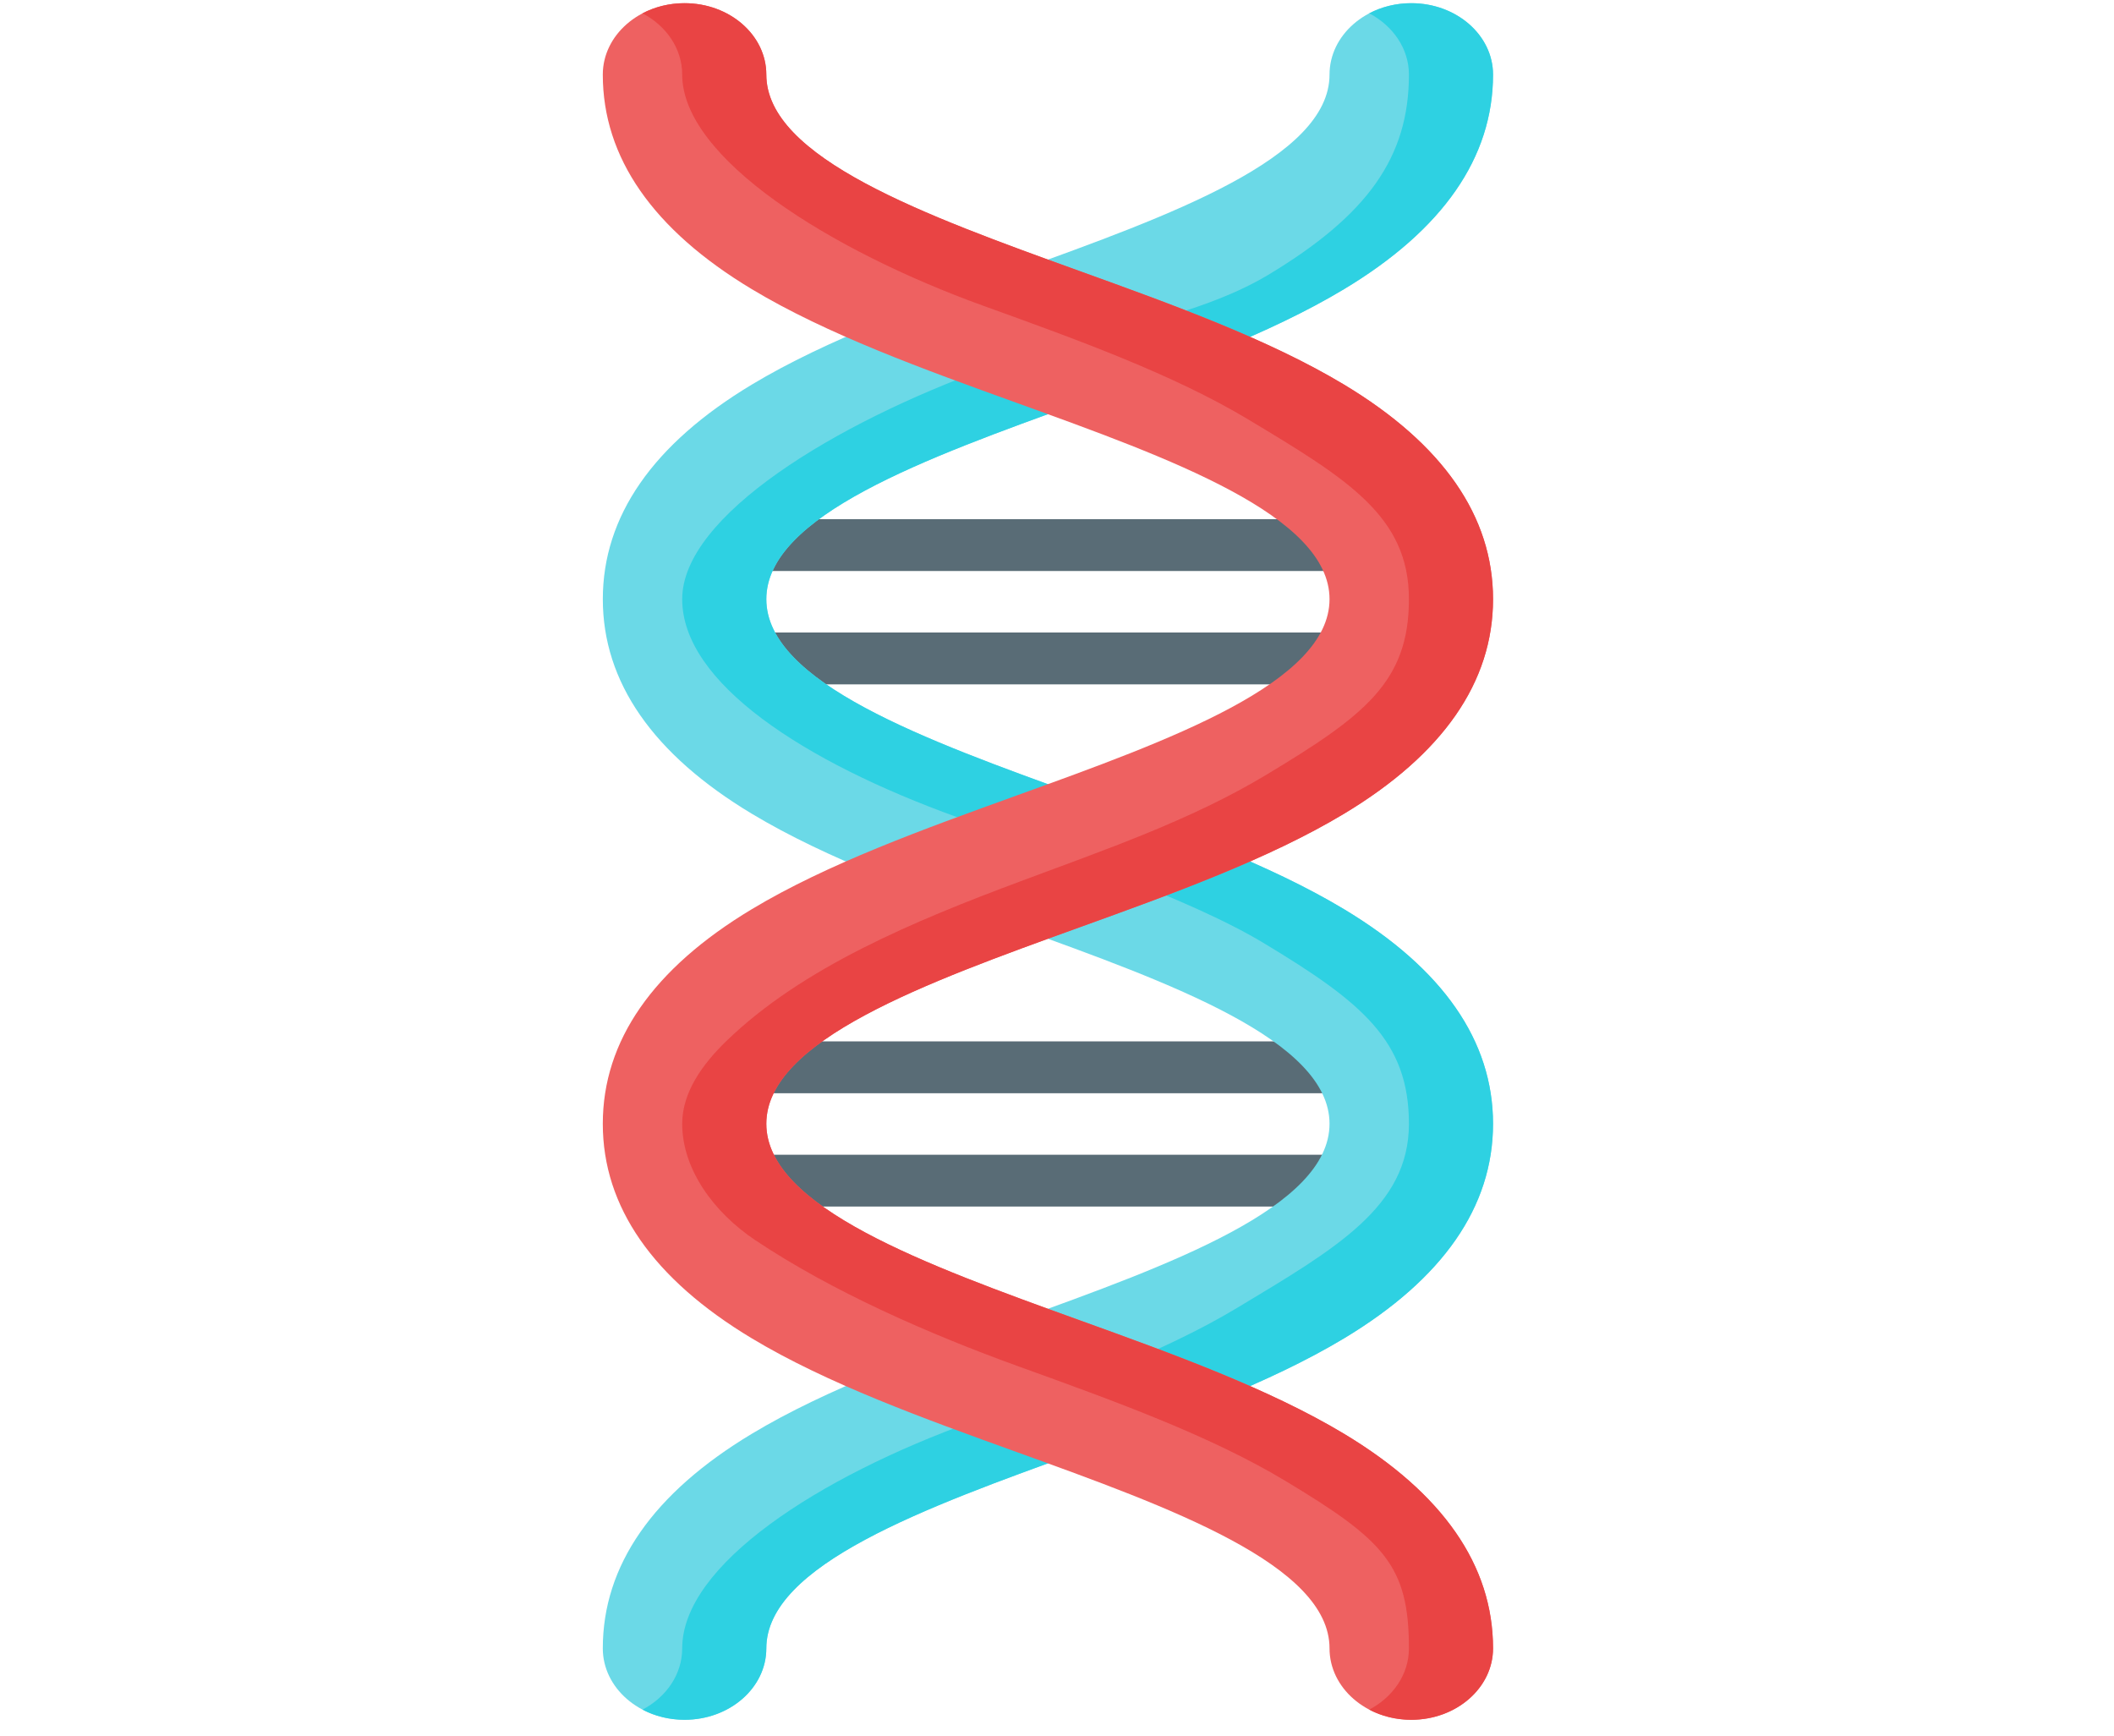 <svg width="95" height="78" viewBox="0 0 95 78" fill="none" xmlns="http://www.w3.org/2000/svg">
<g clip-path="url(#clip0)">
<path d="M59.469 25.66H34.715C33.932 25.66 33.297 25.138 33.297 24.495C33.297 23.852 33.932 23.331 34.715 23.331H59.469C60.252 23.331 60.887 23.852 60.887 24.495C60.887 25.138 60.252 25.66 59.469 25.66Z" fill="#596C76"/>
<path d="M59.469 30.754H34.715C33.932 30.754 33.297 30.233 33.297 29.589C33.297 28.946 33.932 28.425 34.715 28.425H59.469C60.252 28.425 60.887 28.946 60.887 29.589C60.887 30.233 60.252 30.754 59.469 30.754Z" fill="#596C76"/>
<path d="M59.446 49.128H34.738C33.955 49.128 33.32 48.606 33.32 47.963C33.32 47.32 33.955 46.799 34.738 46.799H59.446C60.229 46.799 60.864 47.32 60.864 47.963C60.864 48.606 60.229 49.128 59.446 49.128Z" fill="#596C76"/>
<path d="M59.446 54.222H34.738C33.955 54.222 33.32 53.701 33.32 53.058C33.32 52.415 33.955 51.893 34.738 51.893H59.446C60.229 51.893 60.864 52.415 60.864 53.058C60.864 53.701 60.229 54.222 59.446 54.222Z" fill="#596C76"/>
<path d="M30.763 77.285C28.734 77.285 27.089 75.848 27.089 74.076C27.089 70.35 29.341 67.106 33.782 64.435C37.164 62.4 41.498 60.836 45.689 59.323C52.6 56.828 59.747 54.249 59.747 50.501C59.747 46.753 52.6 44.174 45.689 41.679C41.498 40.166 37.165 38.602 33.782 36.567C29.341 33.896 27.09 30.652 27.09 26.926C27.09 23.2 29.341 19.956 33.782 17.285C37.165 15.25 41.498 13.686 45.689 12.174C52.6 9.679 59.747 7.1 59.747 3.352C59.747 1.58 61.392 0.143 63.421 0.143C65.45 0.143 67.095 1.58 67.095 3.352C67.095 7.078 64.843 10.322 60.402 12.993C57.02 15.028 52.686 16.592 48.495 18.105C41.584 20.599 34.437 23.178 34.437 26.926C34.437 30.674 41.584 33.253 48.495 35.748C52.686 37.261 57.02 38.825 60.402 40.86C64.843 43.531 67.095 46.775 67.095 50.501C67.095 54.227 64.843 57.471 60.402 60.142C57.02 62.177 52.686 63.742 48.495 65.254C41.584 67.749 34.437 70.328 34.437 74.076C34.437 75.848 32.792 77.285 30.763 77.285Z" fill="#6BD9E7"/>
<path d="M67.095 50.501C67.095 54.227 64.842 57.471 60.402 60.143C57.019 62.177 52.687 63.742 48.494 65.254C41.584 67.749 34.437 70.329 34.437 74.077C34.437 75.848 32.793 77.285 30.763 77.285C30.071 77.285 29.425 77.12 28.873 76.829C29.942 76.267 30.657 75.244 30.657 74.077C30.657 70.329 36.777 66.379 43.69 63.885C47.88 62.372 52.214 60.809 55.596 58.774C60.037 56.102 63.315 54.227 63.315 50.501C63.315 46.775 61.213 45.042 56.771 42.37C53.39 40.335 47.203 38.234 43.011 36.722C36.101 34.228 30.657 30.674 30.657 26.926C30.657 23.178 37.554 19.004 44.465 16.511C48.657 14.997 53.613 14.384 56.996 12.35C61.436 9.678 63.315 7.078 63.315 3.352C63.315 2.184 62.599 1.161 61.531 0.599C62.083 0.309 62.729 0.143 63.421 0.143C65.449 0.143 67.095 1.58 67.095 3.352C67.095 7.078 64.842 10.322 60.402 12.993C57.019 15.028 52.687 16.591 48.494 18.105C41.584 20.6 34.437 23.179 34.437 26.926C34.437 30.674 41.584 33.254 48.494 35.749C52.687 37.261 57.019 38.825 60.402 40.86C64.842 43.532 67.095 46.775 67.095 50.501Z" fill="#2ED1E2"/>
<path d="M63.421 77.285C65.45 77.285 67.095 75.848 67.095 74.076C67.095 70.35 64.843 67.106 60.402 64.435C57.02 62.4 52.686 60.836 48.495 59.323C41.584 56.828 34.437 54.249 34.437 50.501C34.437 46.753 41.584 44.174 48.495 41.679C52.686 40.166 57.02 38.602 60.402 36.567C64.843 33.896 67.095 30.652 67.095 26.926C67.095 23.2 64.843 19.956 60.402 17.285C57.02 15.25 52.686 13.686 48.495 12.174C41.584 9.679 34.437 7.1 34.437 3.352C34.437 1.58 32.792 0.143 30.763 0.143C28.734 0.143 27.089 1.58 27.089 3.352C27.089 7.078 29.341 10.322 33.782 12.993C37.164 15.028 41.498 16.592 45.689 18.105C52.6 20.599 59.747 23.178 59.747 26.926C59.747 30.674 52.6 33.253 45.689 35.748C41.498 37.261 37.164 38.825 33.782 40.86C29.341 43.531 27.089 46.775 27.089 50.501C27.089 54.227 29.341 57.471 33.782 60.142C37.164 62.177 41.498 63.742 45.689 65.254C52.6 67.749 59.747 70.328 59.747 74.076C59.747 75.848 61.392 77.285 63.421 77.285Z" fill="#EE6161"/>
<path d="M67.095 74.077C67.095 75.848 65.449 77.286 63.421 77.286C62.729 77.286 62.083 77.12 61.531 76.829C62.599 76.267 63.315 75.244 63.315 74.077C63.315 70.351 62.198 69.216 57.756 66.546C54.374 64.51 50.04 62.945 45.85 61.433C41.738 59.949 37.403 58.045 33.941 55.732C32.067 54.48 30.657 52.536 30.657 50.5C30.657 49.099 31.557 47.836 32.629 46.795C36.047 43.476 41.089 41.385 45.876 39.598C49.647 38.19 53.509 36.861 56.871 34.839C61.311 32.169 63.315 30.652 63.315 26.926C63.315 23.2 60.552 21.53 56.11 18.859C52.728 16.824 48.394 15.259 44.204 13.747C37.293 11.252 30.657 7.099 30.657 3.351C30.657 2.184 29.942 1.161 28.873 0.599C29.425 0.309 30.071 0.143 30.763 0.143C32.793 0.143 34.437 1.58 34.437 3.352C34.437 7.1 41.584 9.68 48.494 12.173C52.687 13.687 57.019 15.25 60.402 17.285C64.842 19.957 67.095 23.2 67.095 26.926C67.095 30.652 64.842 33.895 60.402 36.567C57.019 38.602 52.687 40.166 48.494 41.68C41.584 44.174 34.437 46.753 34.437 50.501C34.437 54.249 41.584 56.829 48.494 59.324C52.687 60.836 57.019 62.401 60.402 64.434C64.842 67.106 67.095 70.351 67.095 74.077Z" fill="#E94444"/>
</g>
<defs>
<clipPath id="clip0">
<rect width="93.921" height="77.143" fill="white" transform="translate(0.132 0.143)"/>
</clipPath>
</defs>
</svg>
